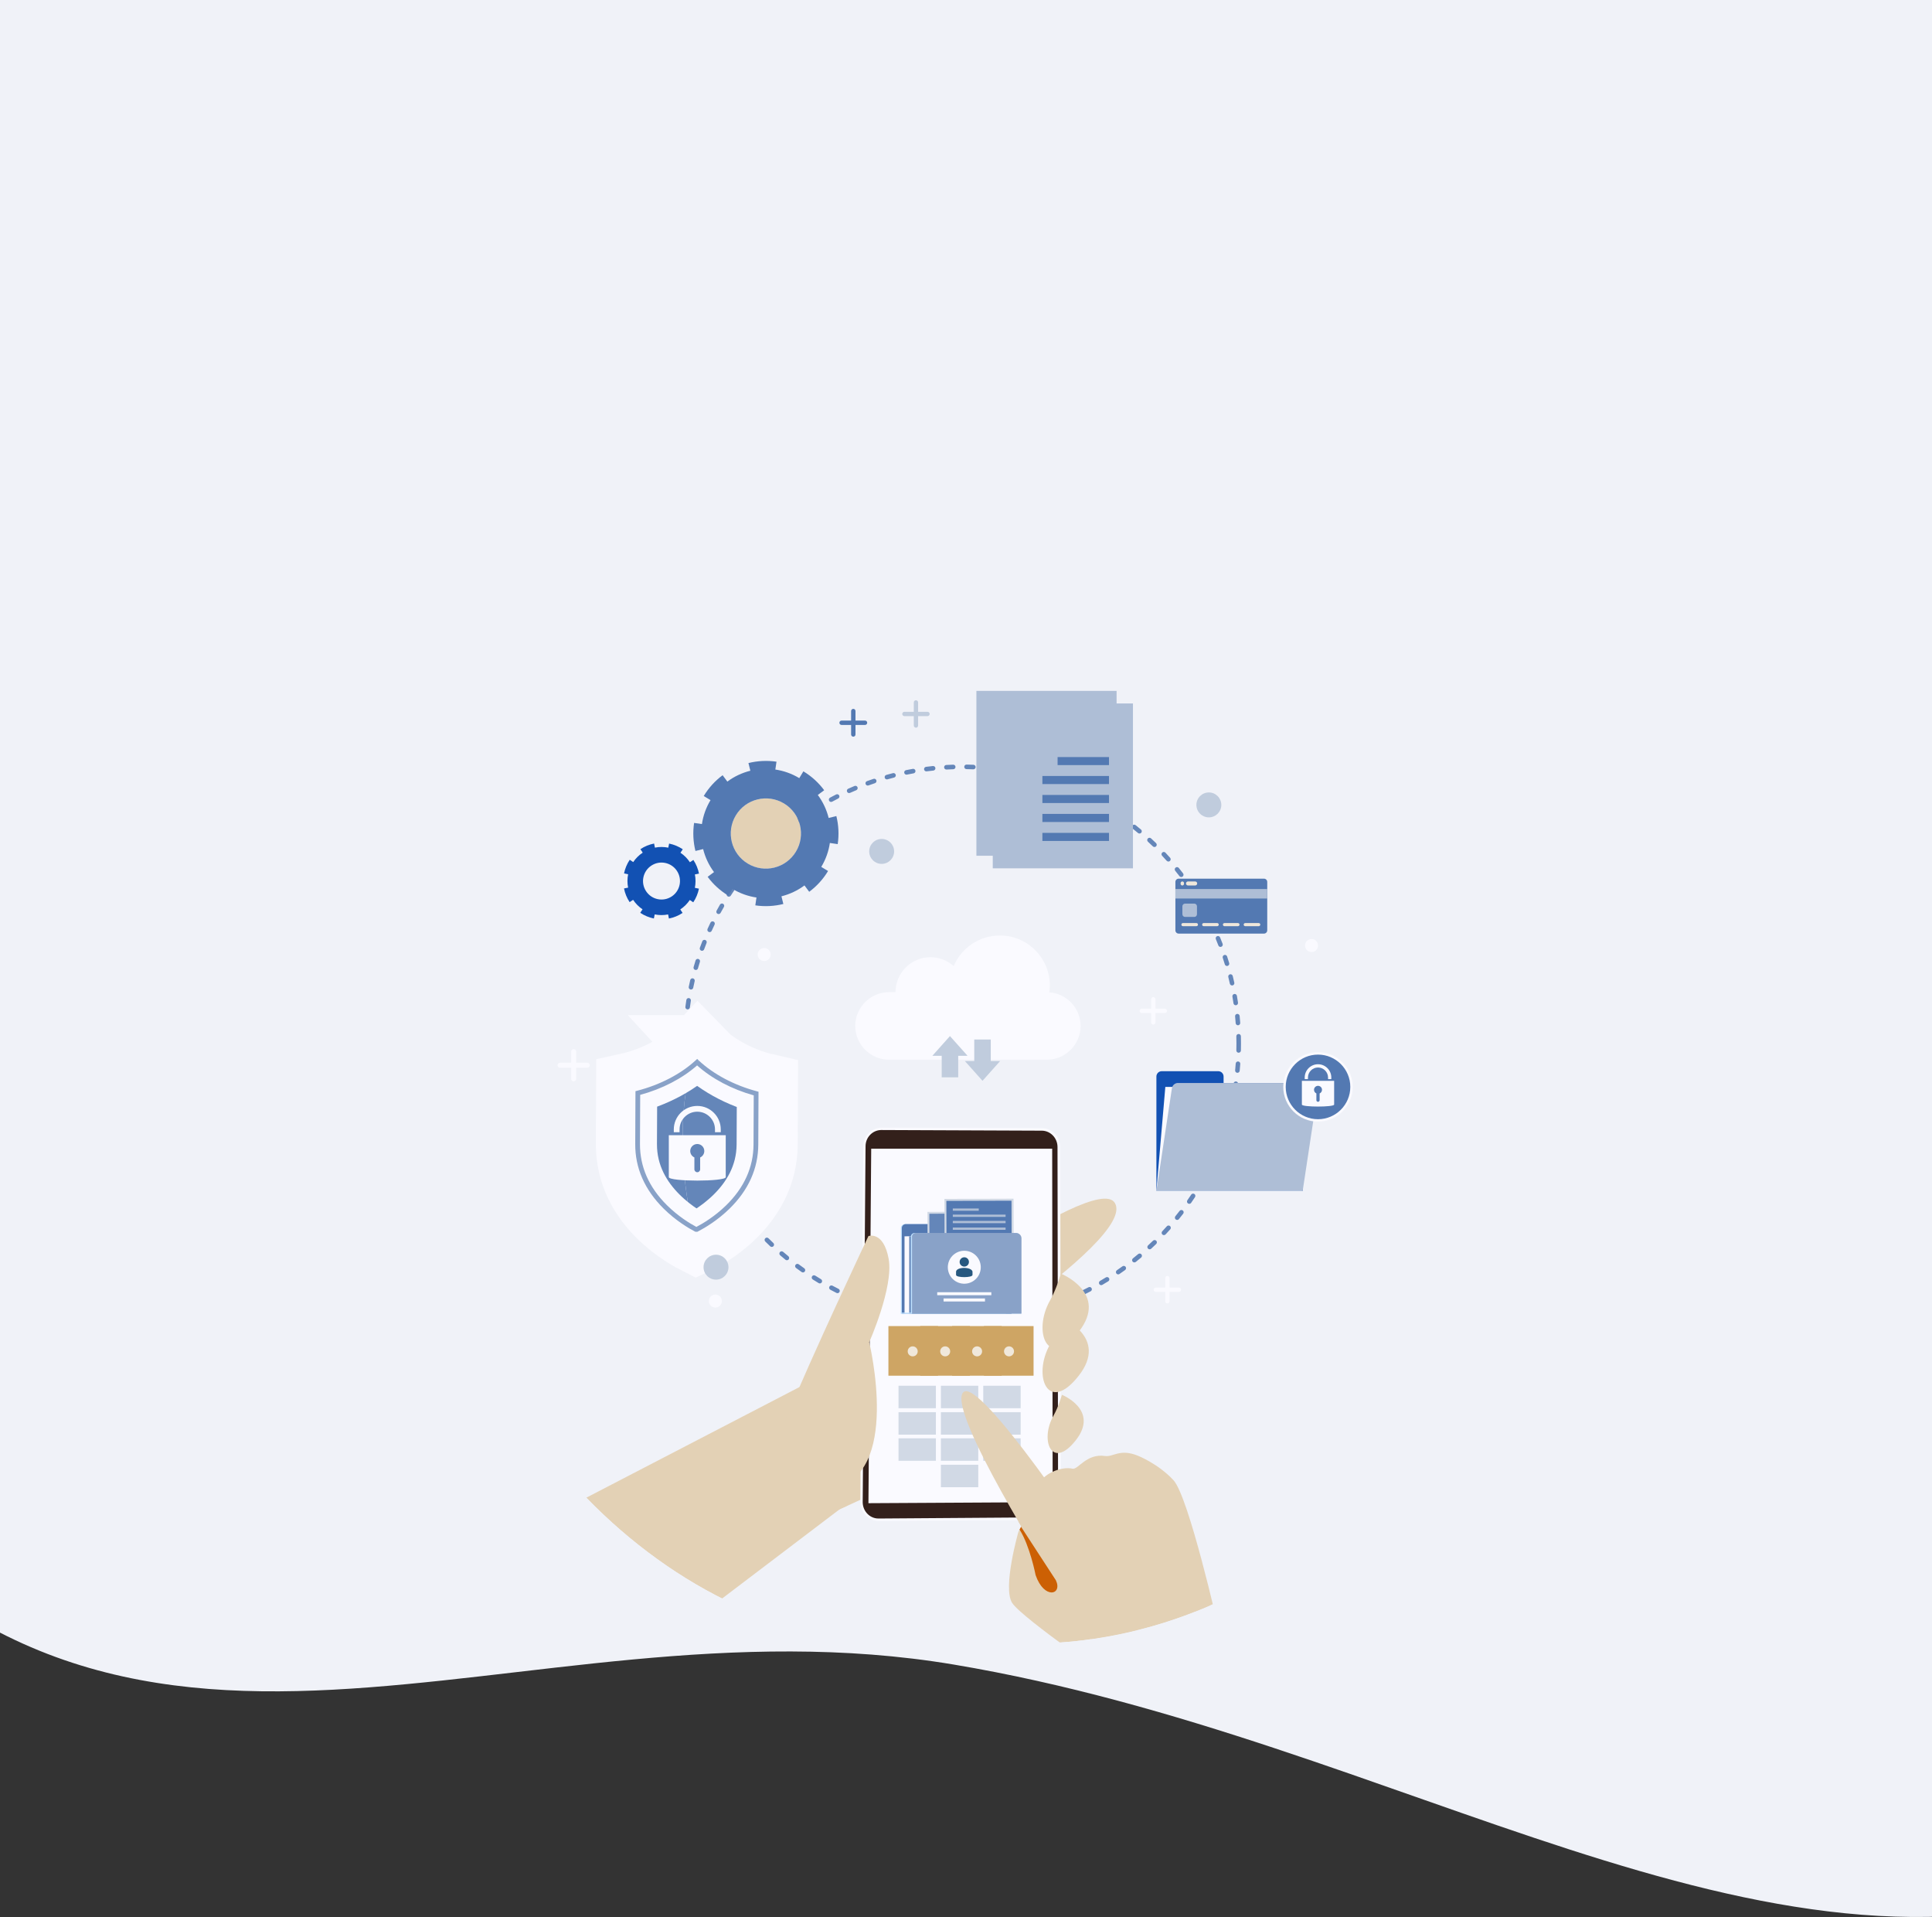 <svg width="375" height="372" viewBox="0 0 375 372" fill="none" xmlns="http://www.w3.org/2000/svg">
<rect x="0" y="0" width="375" height="372" fill="#333333" stroke="none"/>
<g clip-path="url(#clip0_328_1875)">
<path d="M185.145 323.016C99.584 308.646 23.741 363.427 -38.143 283.915C-80.198 229.88 -44.107 213.677 -61.683 125.742C-83.653 15.823 -65.688 -89.479 -19.161 -150.888C46.157 -237.098 150.815 -166.422 224.108 -170.699C312.638 -175.864 379.719 -295.828 420.663 -222.118C461.608 -148.408 514.832 328.229 409.432 365.766C341.952 389.798 272.062 337.614 185.145 323.016Z" fill="#F0F2F8"/>
</g>
<g clip-path="url(#clip1_328_1875)">
<path d="M187.703 256.661C187.462 256.661 187.265 256.468 187.26 256.227C187.256 255.982 187.45 255.781 187.695 255.776C188.132 255.768 188.574 255.755 189.009 255.736C189.252 255.727 189.459 255.916 189.47 256.16C189.48 256.405 189.29 256.611 189.046 256.621C188.604 256.64 188.155 256.654 187.711 256.662C187.709 256.662 187.705 256.662 187.703 256.662V256.661ZM185.122 256.646C185.118 256.646 185.113 256.646 185.109 256.646C184.664 256.633 184.214 256.615 183.772 256.591C183.528 256.578 183.341 256.37 183.354 256.126C183.367 255.882 183.576 255.695 183.819 255.708C184.254 255.731 184.697 255.749 185.134 255.762C185.379 255.77 185.571 255.973 185.564 256.218C185.557 256.457 185.36 256.647 185.122 256.647V256.646ZM191.601 256.451C191.375 256.451 191.181 256.278 191.161 256.048C191.139 255.804 191.319 255.589 191.562 255.567C191.997 255.528 192.438 255.483 192.872 255.433C193.115 255.406 193.334 255.58 193.362 255.822C193.39 256.065 193.216 256.284 192.974 256.313C192.533 256.363 192.085 256.409 191.642 256.449C191.628 256.451 191.615 256.451 191.601 256.451ZM181.224 256.392C181.209 256.392 181.194 256.392 181.178 256.39C180.737 256.345 180.289 256.294 179.848 256.238C179.606 256.207 179.434 255.986 179.465 255.744C179.496 255.501 179.717 255.329 179.96 255.36C180.392 255.415 180.832 255.465 181.268 255.51C181.511 255.534 181.688 255.752 181.663 255.994C181.64 256.223 181.448 256.392 181.223 256.392H181.224ZM195.477 255.96C195.264 255.96 195.077 255.805 195.041 255.588C195.001 255.347 195.165 255.12 195.406 255.08C195.838 255.01 196.274 254.932 196.702 254.851C196.943 254.806 197.174 254.963 197.219 255.204C197.265 255.444 197.107 255.675 196.867 255.721C196.432 255.804 195.988 255.882 195.549 255.954C195.525 255.958 195.5 255.96 195.477 255.96ZM177.354 255.857C177.329 255.857 177.303 255.855 177.277 255.851C176.838 255.774 176.396 255.69 175.961 255.602C175.722 255.554 175.567 255.32 175.615 255.081C175.662 254.841 175.897 254.686 176.136 254.734C176.563 254.82 176.998 254.902 177.429 254.979C177.67 255.021 177.831 255.251 177.788 255.491C177.75 255.705 177.563 255.857 177.353 255.857H177.354ZM199.307 255.187C199.107 255.187 198.926 255.051 198.877 254.848C198.82 254.61 198.966 254.371 199.204 254.314C199.629 254.212 200.058 254.103 200.48 253.991C200.716 253.928 200.958 254.068 201.021 254.305C201.085 254.541 200.944 254.783 200.708 254.846C200.279 254.961 199.842 255.071 199.41 255.175C199.375 255.183 199.34 255.187 199.306 255.187H199.307ZM173.533 255.041C173.498 255.041 173.461 255.037 173.425 255.027C172.994 254.919 172.559 254.803 172.131 254.684C171.896 254.618 171.758 254.375 171.824 254.139C171.89 253.904 172.134 253.766 172.369 253.831C172.79 253.949 173.218 254.063 173.641 254.169C173.879 254.229 174.022 254.47 173.962 254.707C173.912 254.907 173.732 255.041 173.533 255.041ZM203.071 254.137C202.883 254.137 202.709 254.016 202.649 253.829C202.575 253.596 202.704 253.347 202.936 253.273C203.351 253.14 203.771 253 204.185 252.857C204.415 252.777 204.668 252.899 204.748 253.13C204.829 253.36 204.706 253.613 204.475 253.693C204.055 253.839 203.628 253.982 203.206 254.116C203.161 254.131 203.115 254.137 203.071 254.137V254.137ZM169.782 253.947C169.736 253.947 169.689 253.939 169.642 253.924C169.218 253.783 168.791 253.636 168.373 253.485C168.143 253.402 168.024 253.148 168.107 252.919C168.19 252.689 168.443 252.569 168.673 252.652C169.084 252.801 169.504 252.945 169.921 253.084C170.153 253.161 170.278 253.411 170.202 253.644C170.14 253.83 169.967 253.947 169.782 253.947ZM206.747 252.812C206.571 252.812 206.406 252.707 206.336 252.535C206.245 252.308 206.354 252.05 206.581 251.959C206.985 251.796 207.391 251.627 207.792 251.455C208.016 251.358 208.276 251.461 208.373 251.686C208.47 251.91 208.367 252.171 208.142 252.267C207.735 252.443 207.321 252.615 206.911 252.781C206.856 252.802 206.801 252.812 206.746 252.812H206.747ZM166.112 252.577C166.055 252.577 165.997 252.566 165.942 252.543C165.531 252.372 165.117 252.193 164.709 252.012C164.486 251.913 164.385 251.651 164.485 251.428C164.584 251.204 164.846 251.104 165.07 251.204C165.47 251.382 165.879 251.558 166.282 251.726C166.508 251.82 166.615 252.079 166.521 252.304C166.45 252.474 166.286 252.577 166.113 252.577H166.112ZM210.308 251.227C210.144 251.227 209.987 251.136 209.91 250.98C209.803 250.76 209.893 250.495 210.113 250.388C210.505 250.195 210.899 249.996 211.285 249.796C211.502 249.683 211.769 249.767 211.882 249.984C211.995 250.201 211.91 250.468 211.693 250.581C211.301 250.785 210.901 250.988 210.502 251.183C210.44 251.213 210.373 251.228 210.308 251.228V251.227ZM162.554 250.942C162.487 250.942 162.42 250.927 162.355 250.894C161.958 250.694 161.558 250.486 161.166 250.276C160.951 250.16 160.869 249.891 160.985 249.676C161.1 249.461 161.369 249.38 161.584 249.495C161.97 249.702 162.364 249.907 162.754 250.104C162.973 250.215 163.06 250.48 162.95 250.699C162.872 250.853 162.716 250.942 162.554 250.942ZM213.746 249.386C213.594 249.386 213.446 249.307 213.364 249.166C213.24 248.955 213.312 248.684 213.523 248.561C213.9 248.341 214.279 248.114 214.649 247.885C214.857 247.757 215.13 247.822 215.258 248.03C215.386 248.237 215.322 248.51 215.114 248.639C214.737 248.871 214.351 249.102 213.969 249.325C213.899 249.366 213.822 249.386 213.746 249.386ZM159.128 249.053C159.051 249.053 158.972 249.032 158.9 248.989C158.519 248.76 158.135 248.523 157.76 248.286C157.553 248.155 157.492 247.882 157.622 247.676C157.753 247.469 158.027 247.408 158.233 247.539C158.602 247.773 158.979 248.006 159.355 248.231C159.565 248.357 159.633 248.629 159.507 248.838C159.424 248.976 159.277 249.053 159.127 249.053L159.128 249.053ZM217.043 247.298C216.902 247.298 216.763 247.231 216.677 247.105C216.539 246.904 216.591 246.628 216.792 246.49C217.152 246.244 217.513 245.989 217.867 245.733C218.065 245.59 218.342 245.635 218.485 245.833C218.628 246.031 218.583 246.308 218.385 246.451C218.025 246.711 217.657 246.97 217.292 247.22C217.216 247.273 217.129 247.297 217.042 247.297L217.043 247.298ZM155.849 246.92C155.761 246.92 155.672 246.894 155.595 246.839C155.232 246.583 154.866 246.319 154.509 246.055C154.313 245.909 154.271 245.632 154.417 245.436C154.563 245.24 154.84 245.198 155.036 245.344C155.388 245.605 155.747 245.864 156.105 246.116C156.304 246.256 156.352 246.532 156.212 246.732C156.126 246.855 155.989 246.92 155.85 246.92H155.849ZM220.181 244.976C220.051 244.976 219.922 244.919 219.835 244.809C219.683 244.618 219.714 244.34 219.905 244.187C220.247 243.914 220.59 243.634 220.923 243.355C221.111 243.198 221.389 243.223 221.547 243.409C221.704 243.597 221.679 243.875 221.493 244.033C221.153 244.317 220.805 244.602 220.457 244.879C220.376 244.944 220.279 244.976 220.182 244.976H220.181ZM152.735 244.555C152.637 244.555 152.538 244.523 152.455 244.455C152.11 244.173 151.765 243.883 151.429 243.594C151.244 243.435 151.223 243.156 151.382 242.97C151.541 242.785 151.821 242.764 152.006 242.923C152.337 243.207 152.676 243.492 153.016 243.769C153.205 243.924 153.233 244.203 153.078 244.392C152.991 244.499 152.864 244.554 152.736 244.554L152.735 244.555ZM223.145 242.432C223.026 242.432 222.907 242.384 222.819 242.29C222.654 242.11 222.665 241.83 222.845 241.664C223.166 241.368 223.488 241.063 223.8 240.76C223.976 240.59 224.256 240.594 224.426 240.769C224.597 240.945 224.592 241.225 224.417 241.396C224.098 241.704 223.771 242.013 223.445 242.315C223.359 242.393 223.252 242.432 223.144 242.432L223.145 242.432ZM149.802 241.972C149.693 241.972 149.583 241.932 149.497 241.851C149.175 241.547 148.852 241.232 148.537 240.919C148.364 240.747 148.363 240.467 148.535 240.293C148.707 240.12 148.987 240.119 149.161 240.291C149.471 240.6 149.789 240.908 150.106 241.208C150.284 241.376 150.292 241.656 150.123 241.833C150.037 241.925 149.92 241.971 149.802 241.971V241.972ZM225.918 239.679C225.809 239.679 225.701 239.639 225.615 239.56C225.436 239.392 225.428 239.112 225.595 238.934C225.894 238.615 226.193 238.288 226.483 237.962C226.646 237.78 226.926 237.764 227.108 237.927C227.29 238.089 227.306 238.369 227.143 238.551C226.849 238.882 226.545 239.214 226.24 239.538C226.153 239.631 226.036 239.678 225.917 239.678L225.918 239.679ZM147.063 239.185C146.943 239.185 146.823 239.137 146.737 239.042C146.438 238.714 146.138 238.378 145.847 238.044C145.686 237.859 145.705 237.58 145.89 237.419C146.074 237.258 146.353 237.278 146.514 237.462C146.801 237.792 147.096 238.122 147.39 238.444C147.555 238.624 147.543 238.904 147.362 239.069C147.277 239.147 147.17 239.185 147.063 239.185ZM228.486 236.732C228.387 236.732 228.289 236.7 228.207 236.634C228.017 236.48 227.988 236.201 228.141 236.011C228.417 235.672 228.691 235.323 228.957 234.977C229.107 234.784 229.384 234.748 229.578 234.897C229.772 235.046 229.807 235.324 229.658 235.517C229.387 235.87 229.108 236.223 228.828 236.568C228.74 236.676 228.613 236.732 228.484 236.732H228.486ZM144.534 236.209C144.404 236.209 144.274 236.152 144.187 236.041C143.912 235.693 143.638 235.336 143.372 234.982C143.225 234.786 143.265 234.509 143.46 234.362C143.656 234.215 143.933 234.255 144.08 234.45C144.341 234.8 144.612 235.15 144.882 235.493C145.034 235.685 145.001 235.963 144.809 236.114C144.728 236.178 144.631 236.209 144.535 236.209H144.534ZM230.834 233.607C230.747 233.607 230.658 233.581 230.581 233.527C230.381 233.388 230.331 233.111 230.471 232.911C230.72 232.552 230.969 232.185 231.211 231.82C231.345 231.616 231.62 231.56 231.824 231.694C232.027 231.829 232.083 232.103 231.95 232.307C231.704 232.678 231.452 233.051 231.198 233.416C231.112 233.539 230.974 233.606 230.834 233.606V233.607ZM142.228 233.06C142.086 233.06 141.947 232.991 141.861 232.865C141.613 232.499 141.365 232.124 141.126 231.751C140.993 231.545 141.053 231.271 141.259 231.139C141.464 231.007 141.738 231.067 141.87 231.272C142.107 231.64 142.35 232.009 142.595 232.369C142.732 232.572 142.679 232.847 142.477 232.984C142.401 233.036 142.314 233.06 142.229 233.06L142.228 233.06ZM232.951 230.317C232.874 230.317 232.796 230.297 232.726 230.256C232.515 230.131 232.446 229.859 232.571 229.649C232.794 229.272 233.016 228.887 233.229 228.507C233.349 228.293 233.618 228.218 233.832 228.337C234.045 228.456 234.121 228.726 234.001 228.939C233.785 229.327 233.56 229.717 233.332 230.101C233.249 230.24 233.102 230.317 232.951 230.317ZM140.158 229.753C140.005 229.753 139.856 229.673 139.774 229.531C139.552 229.147 139.333 228.755 139.121 228.366C139.004 228.152 139.084 227.883 139.298 227.766C139.512 227.649 139.781 227.729 139.898 227.943C140.106 228.326 140.322 228.711 140.54 229.089C140.662 229.301 140.59 229.571 140.378 229.693C140.308 229.733 140.232 229.752 140.157 229.752L140.158 229.753ZM234.823 226.881C234.757 226.881 234.689 226.866 234.626 226.835C234.407 226.726 234.318 226.46 234.427 226.241C234.622 225.85 234.815 225.45 235.001 225.053C235.105 224.832 235.368 224.737 235.59 224.84C235.811 224.943 235.906 225.207 235.803 225.428C235.614 225.833 235.418 226.239 235.22 226.637C235.143 226.792 234.986 226.882 234.824 226.882L234.823 226.881ZM138.334 226.306C138.169 226.306 138.012 226.214 137.935 226.056C137.742 225.657 137.552 225.251 137.369 224.848C137.269 224.625 137.367 224.363 137.589 224.262C137.812 224.162 138.074 224.26 138.175 224.482C138.354 224.879 138.542 225.278 138.731 225.671C138.837 225.891 138.746 226.156 138.525 226.262C138.463 226.292 138.397 226.306 138.332 226.306H138.334ZM236.44 223.316C236.384 223.316 236.327 223.305 236.272 223.282C236.046 223.19 235.937 222.931 236.03 222.705C236.196 222.3 236.359 221.886 236.515 221.477C236.602 221.249 236.858 221.134 237.086 221.221C237.314 221.308 237.429 221.564 237.342 221.792C237.184 222.209 237.017 222.629 236.848 223.04C236.778 223.212 236.613 223.315 236.439 223.315L236.44 223.316ZM136.766 222.737C136.59 222.737 136.423 222.632 136.354 222.458C136.191 222.046 136.03 221.625 135.877 221.208C135.792 220.978 135.91 220.724 136.139 220.639C136.369 220.555 136.623 220.672 136.708 220.901C136.859 221.312 137.016 221.726 137.177 222.131C137.267 222.358 137.156 222.616 136.928 222.706C136.875 222.727 136.82 222.737 136.765 222.737L136.766 222.737ZM237.791 219.639C237.746 219.639 237.699 219.631 237.654 219.617C237.422 219.541 237.295 219.291 237.37 219.059C237.506 218.645 237.638 218.222 237.763 217.803C237.833 217.569 238.08 217.436 238.314 217.506C238.548 217.575 238.681 217.822 238.611 218.056C238.484 218.482 238.349 218.912 238.212 219.333C238.151 219.52 237.977 219.639 237.791 219.639ZM135.46 219.055C135.272 219.055 135.097 218.934 135.038 218.745C134.905 218.322 134.776 217.89 134.653 217.463C134.586 217.228 134.721 216.983 134.957 216.915C135.192 216.848 135.437 216.984 135.504 217.219C135.624 217.64 135.752 218.063 135.883 218.48C135.956 218.713 135.826 218.962 135.593 219.035C135.549 219.048 135.504 219.055 135.46 219.055ZM238.867 215.882C238.832 215.882 238.796 215.878 238.761 215.869C238.523 215.811 238.378 215.571 238.437 215.334C238.542 214.91 238.643 214.479 238.737 214.052C238.79 213.813 239.026 213.662 239.265 213.715C239.504 213.768 239.655 214.004 239.602 214.243C239.506 214.677 239.404 215.115 239.297 215.546C239.248 215.748 239.067 215.882 238.868 215.882H238.867ZM134.428 215.286C134.228 215.286 134.046 215.149 133.998 214.945C133.896 214.512 133.799 214.073 133.708 213.638C133.658 213.399 133.811 213.165 134.051 213.114C134.289 213.064 134.524 213.217 134.574 213.457C134.664 213.884 134.76 214.317 134.859 214.742C134.916 214.98 134.768 215.218 134.53 215.274C134.496 215.282 134.462 215.286 134.428 215.286ZM239.665 212.057C239.641 212.057 239.616 212.055 239.59 212.051C239.349 212.009 239.188 211.781 239.228 211.54C239.301 211.11 239.37 210.673 239.434 210.24C239.469 209.998 239.694 209.83 239.936 209.866C240.178 209.9 240.345 210.125 240.31 210.367C240.246 210.808 240.176 211.252 240.101 211.689C240.065 211.905 239.877 212.057 239.665 212.057ZM133.675 211.452C133.461 211.452 133.273 211.297 133.238 211.079C133.168 210.641 133.103 210.196 133.045 209.754C133.012 209.512 133.183 209.289 133.425 209.257C133.667 209.225 133.89 209.395 133.922 209.637C133.98 210.072 134.043 210.509 134.112 210.94C134.151 211.181 133.987 211.408 133.745 211.447C133.721 211.451 133.698 211.452 133.675 211.452ZM240.182 208.184C240.167 208.184 240.153 208.184 240.139 208.181C239.895 208.158 239.717 207.942 239.741 207.698C239.783 207.263 239.82 206.822 239.851 206.387C239.869 206.143 240.081 205.961 240.324 205.977C240.568 205.995 240.752 206.206 240.735 206.45C240.703 206.893 240.665 207.342 240.622 207.784C240.601 208.013 240.408 208.184 240.182 208.184H240.182ZM133.202 207.574C132.975 207.574 132.782 207.4 132.762 207.169C132.725 206.728 132.692 206.279 132.665 205.834C132.65 205.59 132.836 205.38 133.08 205.365C133.326 205.351 133.533 205.537 133.548 205.78C133.575 206.218 133.607 206.66 133.644 207.093C133.665 207.337 133.484 207.551 133.24 207.572C133.227 207.572 133.215 207.573 133.202 207.573V207.574ZM240.416 204.285C240.416 204.285 240.409 204.285 240.406 204.285C240.161 204.279 239.968 204.076 239.974 203.832C239.984 203.395 239.99 202.952 239.99 202.515C239.99 202.499 239.991 202.483 239.992 202.467C239.991 202.452 239.99 202.436 239.99 202.42C239.989 201.981 239.983 201.538 239.971 201.103C239.965 200.859 240.158 200.656 240.402 200.649C240.647 200.642 240.85 200.836 240.856 201.081C240.868 201.523 240.874 201.973 240.875 202.419C240.875 202.435 240.874 202.451 240.873 202.467C240.874 202.484 240.875 202.499 240.875 202.515C240.875 202.959 240.869 203.409 240.859 203.853C240.853 204.094 240.656 204.285 240.416 204.285V204.285ZM133.011 203.672C132.769 203.672 132.572 203.478 132.569 203.235C132.566 202.995 132.564 202.753 132.564 202.515C132.564 202.309 132.565 202.103 132.567 201.897C132.57 201.654 132.768 201.459 133.01 201.459C133.011 201.459 133.013 201.459 133.015 201.459C133.259 201.461 133.455 201.662 133.452 201.906C133.45 202.109 133.449 202.312 133.449 202.515C133.449 202.749 133.451 202.988 133.454 203.223C133.457 203.468 133.261 203.668 133.017 203.672C133.015 203.672 133.013 203.672 133.011 203.672ZM133.101 199.765C133.092 199.765 133.083 199.765 133.075 199.765C132.831 199.75 132.644 199.541 132.659 199.297C132.685 198.854 132.717 198.404 132.754 197.962C132.774 197.719 132.988 197.538 133.231 197.558C133.475 197.578 133.656 197.792 133.636 198.036C133.599 198.47 133.568 198.912 133.542 199.349C133.529 199.584 133.334 199.765 133.101 199.765ZM240.285 198.956C240.055 198.956 239.861 198.779 239.844 198.546C239.811 198.109 239.774 197.668 239.731 197.235C239.707 196.991 239.885 196.775 240.128 196.751C240.372 196.727 240.588 196.905 240.612 197.148C240.655 197.589 240.694 198.037 240.726 198.481C240.744 198.725 240.562 198.937 240.318 198.956C240.307 198.956 240.296 198.956 240.285 198.956ZM133.47 195.876C133.451 195.876 133.431 195.874 133.412 195.872C133.17 195.84 132.999 195.617 133.031 195.375C133.089 194.935 133.153 194.49 133.222 194.051C133.26 193.81 133.486 193.644 133.728 193.682C133.969 193.721 134.134 193.947 134.096 194.188C134.028 194.62 133.965 195.059 133.908 195.492C133.879 195.714 133.689 195.876 133.469 195.876L133.47 195.876ZM239.857 195.073C239.641 195.073 239.452 194.915 239.419 194.695C239.356 194.263 239.286 193.826 239.211 193.395C239.17 193.154 239.331 192.925 239.572 192.883C239.812 192.842 240.042 193.004 240.083 193.244C240.159 193.682 240.23 194.127 240.294 194.566C240.33 194.808 240.163 195.033 239.921 195.068C239.899 195.072 239.877 195.073 239.856 195.073H239.857ZM134.121 192.023C134.091 192.023 134.06 192.02 134.03 192.015C133.791 191.965 133.637 191.731 133.687 191.492C133.777 191.056 133.874 190.615 133.974 190.184C134.03 189.946 134.268 189.799 134.506 189.854C134.744 189.909 134.892 190.147 134.837 190.385C134.738 190.809 134.643 191.242 134.554 191.67C134.511 191.88 134.327 192.023 134.121 192.023H134.121ZM239.147 191.231C238.944 191.231 238.761 191.09 238.715 190.884C238.62 190.457 238.519 190.026 238.413 189.603C238.354 189.366 238.498 189.125 238.735 189.066C238.973 189.007 239.213 189.151 239.272 189.389C239.379 189.818 239.482 190.257 239.579 190.691C239.632 190.93 239.482 191.166 239.244 191.22C239.211 191.227 239.179 191.23 239.147 191.23V191.231ZM135.051 188.228C135.011 188.228 134.97 188.222 134.93 188.211C134.695 188.145 134.559 187.899 134.626 187.665C134.747 187.238 134.876 186.806 135.008 186.382C135.081 186.149 135.33 186.019 135.562 186.091C135.795 186.164 135.926 186.412 135.853 186.646C135.723 187.062 135.596 187.487 135.477 187.907C135.421 188.102 135.244 188.229 135.051 188.229V188.228ZM238.159 187.451C237.969 187.451 237.793 187.328 237.735 187.136C237.609 186.719 237.477 186.296 237.34 185.881C237.263 185.648 237.39 185.398 237.622 185.322C237.854 185.246 238.104 185.372 238.181 185.605C238.32 186.028 238.455 186.457 238.583 186.881C238.653 187.115 238.52 187.362 238.286 187.432C238.244 187.445 238.201 187.451 238.159 187.451ZM136.259 184.506C136.209 184.506 136.158 184.497 136.108 184.479C135.878 184.396 135.76 184.141 135.844 183.912C135.996 183.494 136.157 183.072 136.32 182.656C136.41 182.429 136.667 182.318 136.894 182.407C137.122 182.496 137.234 182.754 137.144 182.981C136.983 183.389 136.825 183.804 136.674 184.215C136.609 184.395 136.439 184.506 136.259 184.506H136.259ZM236.897 183.753C236.719 183.753 236.551 183.645 236.484 183.469C236.328 183.061 236.164 182.65 235.997 182.245C235.904 182.02 236.012 181.761 236.238 181.667C236.463 181.574 236.722 181.682 236.816 181.908C236.985 182.318 237.151 182.737 237.31 183.152C237.398 183.38 237.284 183.636 237.055 183.723C237.003 183.744 236.95 183.752 236.897 183.752V183.753ZM137.739 180.88C137.678 180.88 137.616 180.867 137.557 180.841C137.334 180.74 137.235 180.478 137.336 180.255C137.52 179.849 137.71 179.44 137.904 179.04C138.01 178.82 138.274 178.727 138.495 178.833C138.715 178.94 138.807 179.204 138.701 179.424C138.511 179.818 138.323 180.221 138.143 180.621C138.069 180.785 137.909 180.881 137.74 180.881L137.739 180.88ZM235.37 180.163C235.203 180.163 235.044 180.069 234.969 179.908C234.783 179.513 234.59 179.116 234.396 178.727C234.286 178.509 234.376 178.242 234.594 178.133C234.813 178.024 235.079 178.113 235.188 178.332C235.385 178.727 235.581 179.131 235.77 179.532C235.874 179.753 235.779 180.017 235.557 180.121C235.496 180.15 235.432 180.163 235.37 180.163ZM139.479 177.373C139.407 177.373 139.335 177.356 139.269 177.32C139.053 177.203 138.974 176.935 139.091 176.72C139.303 176.329 139.523 175.935 139.745 175.55C139.867 175.338 140.137 175.265 140.349 175.386C140.561 175.508 140.634 175.779 140.513 175.991C140.294 176.37 140.078 176.757 139.87 177.142C139.789 177.29 139.637 177.373 139.48 177.373H139.479ZM233.586 176.696C233.431 176.696 233.28 176.615 233.199 176.47C232.986 176.09 232.765 175.707 232.542 175.333C232.417 175.123 232.486 174.851 232.697 174.726C232.907 174.601 233.178 174.67 233.303 174.881C233.53 175.261 233.755 175.65 233.971 176.037C234.091 176.25 234.015 176.52 233.802 176.639C233.734 176.677 233.66 176.696 233.586 176.696H233.586ZM141.469 174.005C141.387 174.005 141.304 173.982 141.23 173.935C141.025 173.804 140.965 173.529 141.096 173.324C141.336 172.95 141.584 172.574 141.834 172.205C141.971 172.003 142.246 171.949 142.448 172.086C142.651 172.224 142.704 172.498 142.567 172.701C142.322 173.063 142.078 173.434 141.842 173.802C141.757 173.934 141.615 174.006 141.469 174.006V174.005ZM231.552 173.366C231.409 173.366 231.268 173.296 231.183 173.168C230.943 172.805 230.694 172.439 230.444 172.081C230.304 171.88 230.353 171.604 230.554 171.464C230.754 171.325 231.03 171.374 231.17 171.574C231.424 171.939 231.677 172.311 231.921 172.679C232.056 172.883 232 173.157 231.796 173.292C231.721 173.342 231.636 173.366 231.552 173.366ZM143.698 170.792C143.606 170.792 143.513 170.764 143.433 170.704C143.238 170.557 143.198 170.28 143.344 170.084C143.61 169.728 143.885 169.37 144.16 169.022C144.311 168.83 144.59 168.797 144.781 168.948C144.973 169.099 145.006 169.378 144.855 169.569C144.585 169.912 144.315 170.264 144.053 170.614C143.966 170.73 143.833 170.791 143.698 170.791V170.792ZM229.282 170.19C229.15 170.19 229.018 170.131 228.931 170.018C228.665 169.673 228.391 169.326 228.115 168.986C227.961 168.796 227.99 168.518 228.18 168.363C228.37 168.209 228.649 168.238 228.803 168.428C229.083 168.773 229.362 169.127 229.632 169.477C229.781 169.671 229.745 169.949 229.552 170.098C229.471 170.16 229.376 170.19 229.282 170.19V170.19ZM146.153 167.75C146.05 167.75 145.947 167.714 145.863 167.641C145.679 167.481 145.659 167.201 145.819 167.016C146.111 166.681 146.41 166.345 146.709 166.017C146.874 165.836 147.154 165.823 147.334 165.988C147.515 166.153 147.528 166.433 147.363 166.614C147.068 166.936 146.773 167.267 146.487 167.597C146.399 167.698 146.276 167.75 146.152 167.75H146.153ZM226.787 167.186C226.665 167.186 226.544 167.136 226.456 167.038C226.166 166.713 225.867 166.387 225.568 166.068C225.401 165.89 225.41 165.61 225.588 165.443C225.765 165.275 226.045 165.284 226.213 165.462C226.517 165.786 226.821 166.118 227.116 166.449C227.279 166.631 227.263 166.911 227.082 167.074C226.997 167.149 226.892 167.187 226.787 167.187V167.186ZM148.82 164.894C148.707 164.894 148.593 164.85 148.507 164.763C148.335 164.59 148.335 164.31 148.508 164.137C148.823 163.824 149.146 163.51 149.468 163.205C149.645 163.037 149.925 163.044 150.093 163.222C150.262 163.399 150.254 163.679 150.076 163.847C149.759 164.148 149.441 164.456 149.132 164.765C149.046 164.851 148.933 164.894 148.819 164.894H148.82ZM224.08 164.368C223.968 164.368 223.858 164.327 223.772 164.243C223.458 163.94 223.137 163.636 222.815 163.339C222.636 163.173 222.624 162.893 222.79 162.714C222.956 162.534 223.236 162.523 223.415 162.688C223.743 162.99 224.07 163.299 224.388 163.608C224.564 163.777 224.568 164.057 224.398 164.234C224.311 164.323 224.196 164.368 224.08 164.368ZM151.687 162.239C151.562 162.239 151.439 162.187 151.351 162.086C151.192 161.901 151.212 161.621 151.397 161.461C151.733 161.172 152.078 160.883 152.421 160.602C152.611 160.446 152.889 160.474 153.044 160.663C153.199 160.852 153.172 161.131 152.983 161.286C152.645 161.563 152.305 161.848 151.975 162.132C151.891 162.204 151.789 162.239 151.687 162.239ZM221.176 161.753C221.076 161.753 220.975 161.719 220.892 161.65C220.557 161.37 220.214 161.09 219.872 160.817C219.68 160.665 219.649 160.386 219.801 160.195C219.953 160.004 220.232 159.972 220.423 160.124C220.771 160.401 221.12 160.686 221.46 160.971C221.648 161.128 221.672 161.407 221.515 161.595C221.428 161.699 221.303 161.753 221.176 161.753ZM154.736 159.8C154.601 159.8 154.468 159.738 154.381 159.621C154.235 159.425 154.276 159.148 154.473 159.003C154.828 158.739 155.193 158.475 155.556 158.219C155.755 158.079 156.032 158.126 156.172 158.326C156.313 158.526 156.265 158.802 156.065 158.943C155.708 159.195 155.349 159.454 155 159.714C154.92 159.772 154.827 159.801 154.736 159.801V159.8ZM218.089 159.353C218 159.353 217.909 159.327 217.831 159.27C217.476 159.014 217.113 158.759 216.753 158.512C216.552 158.374 216.5 158.099 216.638 157.897C216.776 157.695 217.051 157.643 217.253 157.781C217.619 158.032 217.988 158.291 218.349 158.551C218.547 158.694 218.593 158.971 218.45 159.169C218.364 159.289 218.228 159.353 218.09 159.353L218.089 159.353ZM157.953 157.589C157.807 157.589 157.663 157.517 157.578 157.384C157.448 157.177 157.509 156.904 157.715 156.773C158.089 156.535 158.472 156.299 158.851 156.071C159.06 155.945 159.332 156.012 159.458 156.222C159.584 156.431 159.517 156.703 159.307 156.829C158.934 157.053 158.558 157.286 158.19 157.52C158.116 157.567 158.034 157.589 157.953 157.589ZM214.836 157.184C214.757 157.184 214.677 157.163 214.604 157.118C214.232 156.889 213.852 156.661 213.473 156.441C213.262 156.318 213.191 156.047 213.313 155.836C213.436 155.625 213.707 155.553 213.918 155.676C214.303 155.9 214.69 156.131 215.068 156.364C215.276 156.493 215.341 156.766 215.213 156.973C215.129 157.109 214.984 157.184 214.835 157.184H214.836ZM161.319 155.618C161.162 155.618 161.009 155.534 160.929 155.385C160.813 155.17 160.894 154.901 161.109 154.786C161.5 154.576 161.897 154.369 162.293 154.168C162.511 154.058 162.778 154.145 162.887 154.363C162.998 154.581 162.91 154.847 162.692 154.957C162.304 155.154 161.912 155.358 161.528 155.565C161.461 155.6 161.39 155.617 161.319 155.617L161.319 155.618ZM211.431 155.256C211.362 155.256 211.293 155.24 211.227 155.207C210.838 155.005 210.442 154.805 210.049 154.613C209.83 154.506 209.738 154.241 209.845 154.021C209.952 153.801 210.217 153.71 210.437 153.817C210.837 154.012 211.24 154.215 211.635 154.421C211.852 154.533 211.936 154.801 211.824 155.017C211.745 155.169 211.591 155.256 211.431 155.256ZM164.818 153.898C164.649 153.898 164.488 153.801 164.414 153.636C164.314 153.413 164.414 153.151 164.637 153.052C165.041 152.871 165.453 152.693 165.862 152.522C166.087 152.428 166.346 152.534 166.441 152.76C166.535 152.986 166.428 153.245 166.203 153.339C165.801 153.507 165.396 153.682 164.998 153.859C164.94 153.885 164.878 153.898 164.818 153.898ZM207.893 153.581C207.835 153.581 207.775 153.57 207.719 153.545C207.316 153.372 206.905 153.202 206.499 153.039C206.272 152.948 206.162 152.691 206.253 152.464C206.344 152.237 206.601 152.127 206.828 152.217C207.241 152.382 207.658 152.555 208.068 152.731C208.293 152.827 208.397 153.087 208.3 153.312C208.228 153.479 208.065 153.58 207.893 153.58V153.581ZM168.431 152.439C168.25 152.439 168.08 152.327 168.014 152.147C167.931 151.917 168.05 151.663 168.28 151.58C168.697 151.429 169.123 151.281 169.544 151.14C169.776 151.063 170.026 151.188 170.104 151.419C170.181 151.652 170.056 151.902 169.825 151.98C169.411 152.119 168.992 152.264 168.582 152.412C168.532 152.43 168.481 152.439 168.432 152.439H168.431ZM204.24 152.169C204.192 152.169 204.143 152.161 204.095 152.145C203.681 152.002 203.259 151.862 202.841 151.73C202.608 151.656 202.479 151.407 202.553 151.174C202.627 150.941 202.875 150.812 203.108 150.886C203.533 151.021 203.962 151.163 204.383 151.308C204.614 151.388 204.737 151.639 204.657 151.871C204.594 152.054 204.423 152.169 204.239 152.169H204.24ZM172.151 151.245C171.957 151.245 171.779 151.117 171.725 150.922C171.659 150.686 171.796 150.442 172.031 150.376C172.458 150.256 172.894 150.14 173.324 150.03C173.561 149.97 173.801 150.113 173.862 150.35C173.922 150.587 173.779 150.827 173.542 150.888C173.119 150.996 172.691 151.111 172.271 151.229C172.231 151.24 172.19 151.245 172.151 151.245ZM200.497 151.03C200.46 151.03 200.422 151.025 200.384 151.015C199.962 150.903 199.532 150.795 199.107 150.694C198.869 150.637 198.722 150.399 198.779 150.162C198.836 149.924 199.074 149.777 199.312 149.834C199.744 149.937 200.181 150.046 200.61 150.16C200.847 150.223 200.987 150.465 200.925 150.701C200.872 150.899 200.693 151.03 200.497 151.03L200.497 151.03ZM175.947 150.326C175.741 150.326 175.557 150.181 175.515 149.972C175.466 149.732 175.62 149.498 175.86 149.45C176.295 149.361 176.738 149.277 177.174 149.199C177.415 149.156 177.645 149.316 177.688 149.557C177.731 149.797 177.57 150.027 177.33 150.07C176.9 150.146 176.465 150.229 176.037 150.317C176.007 150.322 175.978 150.326 175.948 150.326H175.947ZM196.687 150.169C196.66 150.169 196.632 150.166 196.605 150.162C196.175 150.081 195.738 150.005 195.308 149.935C195.067 149.896 194.903 149.669 194.942 149.428C194.981 149.186 195.208 149.022 195.449 149.061C195.887 149.132 196.33 149.21 196.768 149.292C197.008 149.337 197.167 149.568 197.121 149.808C197.081 150.021 196.895 150.17 196.687 150.17V150.169ZM179.802 149.687C179.583 149.687 179.392 149.523 179.364 149.3C179.333 149.057 179.504 148.836 179.746 148.805C180.186 148.748 180.633 148.696 181.075 148.65C181.318 148.625 181.536 148.802 181.561 149.045C181.586 149.288 181.409 149.506 181.166 149.531C180.731 149.576 180.291 149.627 179.859 149.683C179.839 149.685 179.821 149.687 179.802 149.687ZM192.823 149.588C192.807 149.588 192.79 149.588 192.773 149.586C192.339 149.537 191.898 149.493 191.463 149.454C191.22 149.433 191.04 149.218 191.061 148.974C191.082 148.731 191.298 148.551 191.541 148.573C191.983 148.612 192.431 148.657 192.873 148.707C193.116 148.734 193.29 148.953 193.263 149.196C193.237 149.422 193.046 149.589 192.823 149.589V149.588ZM183.693 149.329C183.46 149.329 183.264 149.147 183.251 148.911C183.238 148.667 183.424 148.458 183.669 148.445C184.111 148.421 184.561 148.401 185.006 148.387C185.251 148.379 185.454 148.572 185.463 148.816C185.47 149.061 185.278 149.264 185.034 149.272C184.597 149.286 184.154 149.305 183.718 149.329C183.71 149.329 183.701 149.329 183.693 149.329ZM188.928 149.29C188.922 149.29 188.916 149.29 188.91 149.29C188.474 149.272 188.031 149.26 187.594 149.253C187.35 149.249 187.155 149.048 187.159 148.803C187.163 148.561 187.36 148.368 187.601 148.368C187.604 148.368 187.606 148.368 187.609 148.368C188.053 148.375 188.503 148.387 188.946 148.406C189.19 148.416 189.38 148.622 189.371 148.866C189.361 149.104 189.165 149.291 188.929 149.291L188.928 149.29Z" fill="#6486B9"/>
<path d="M210.267 135.538H190.977V159.617H210.267V135.538Z" fill="#305388"/>
<path d="M212.769 138.025H193.479V162.104H212.769V138.025Z" fill="#FAFAFF" stroke="#AEBED6" stroke-width="7.92" stroke-miterlimit="10"/>
<path d="M215.945 140.466H196.655V164.545H215.945V140.466Z" fill="#FAFAFF" stroke="#AEBED6" stroke-width="7.92" stroke-miterlimit="10"/>
<path d="M218.257 142.952H198.967V167.031H218.257V142.952Z" fill="#AEBED6"/>
<path d="M215.257 146.906H205.278V148.472H215.257V146.906Z" fill="#5379B2"/>
<path d="M215.256 150.585H202.327V152.151H215.256V150.585Z" fill="#5379B2"/>
<path d="M215.256 154.264H202.327V155.83H215.256V154.264Z" fill="#5379B2"/>
<path d="M215.256 157.944H202.327V159.51H215.256V157.944Z" fill="#5379B2"/>
<path d="M215.256 161.623H202.327V163.189H215.256V161.623Z" fill="#5379B2"/>
<path d="M153.474 166.565C156.135 163.904 156.135 159.59 153.474 156.93C150.813 154.269 146.499 154.269 143.838 156.93C141.178 159.59 141.178 163.904 143.838 166.565C146.499 169.226 150.813 169.226 153.474 166.565Z" fill="#E3D1B5"/>
<path d="M159.406 168.226C160.29 166.761 160.842 165.178 161.076 163.58L161.583 163.655L162.585 163.802H162.598C162.868 161.975 162.777 160.127 162.335 158.36L160.844 158.729C160.444 157.131 159.74 155.608 158.735 154.266L159.971 153.347C158.914 151.912 157.556 150.657 155.936 149.68L155.141 151C153.67 150.114 152.092 149.565 150.494 149.331L150.717 147.808C148.889 147.538 147.037 147.635 145.273 148.072L145.643 149.562C144.045 149.963 142.521 150.667 141.179 151.671L140.261 150.435C138.825 151.493 137.571 152.849 136.594 154.47L137.914 155.266C137.027 156.736 136.478 158.314 136.245 159.912L135.167 159.754L134.727 159.693L134.722 159.69C134.452 161.517 134.548 163.37 134.985 165.133L136.476 164.764C136.876 166.362 137.585 167.888 138.59 169.23L137.354 170.148C138.411 171.584 139.763 172.835 141.384 173.813L142.179 172.492C143.65 173.379 145.233 173.931 146.831 174.165L146.656 175.348L146.608 175.688C148.436 175.958 150.283 175.858 152.047 175.421L151.677 173.931C153.275 173.53 154.801 172.821 156.148 171.819L157.067 173.055C158.497 171.995 159.749 170.643 160.726 169.023L159.406 168.227V168.226ZM145.141 167.581C141.916 165.637 140.879 161.452 142.824 158.226C144.767 155.006 148.951 153.97 152.176 155.915C155.396 157.857 156.433 162.041 154.49 165.262C152.545 168.487 148.36 169.523 145.141 167.581Z" fill="#5379B2"/>
<path d="M133.907 167.322C133.41 166.571 132.782 165.951 132.075 165.478L132.225 165.253L132.522 164.81L132.525 164.804C131.717 164.263 130.817 163.888 129.877 163.699L129.715 164.492C128.865 164.321 127.982 164.312 127.116 164.486L126.959 163.691C126.037 163.87 125.134 164.231 124.303 164.781L124.751 165.458C123.997 165.957 123.379 166.584 122.907 167.29L122.233 166.84C121.691 167.648 121.319 168.551 121.128 169.488L121.92 169.65C121.749 170.5 121.74 171.383 121.915 172.249L121.12 172.406C121.298 173.328 121.66 174.231 122.209 175.062L122.887 174.614C123.385 175.368 124.012 175.986 124.718 176.458L124.399 176.935L124.271 177.131L124.269 177.132C125.077 177.674 125.979 178.047 126.916 178.237L127.078 177.445C127.928 177.616 128.814 177.623 129.68 177.449L129.837 178.244C130.759 178.065 131.659 177.705 132.49 177.156L132.042 176.479C132.795 175.98 133.416 175.351 133.888 174.645L134.411 174.996L134.561 175.095C135.103 174.287 135.473 173.386 135.663 172.449L134.871 172.287C135.041 171.437 135.049 170.551 134.877 169.684L135.672 169.526C135.491 168.606 135.131 167.706 134.582 166.875L133.905 167.323L133.907 167.322ZM130.377 173.961C128.723 175.055 126.499 174.602 125.405 172.948C124.312 171.297 124.766 169.073 126.42 167.979C128.07 166.886 130.294 167.339 131.387 168.989C132.482 170.644 132.029 172.868 130.378 173.96L130.377 173.961Z" fill="#1251B3"/>
<path d="M245.338 170.507H228.775C228.426 170.507 228.143 170.79 228.143 171.139V180.536C228.143 180.885 228.426 181.168 228.775 181.168H245.338C245.687 181.168 245.97 180.885 245.97 180.536V171.139C245.97 170.79 245.687 170.507 245.338 170.507Z" fill="#5379B2"/>
<path d="M245.97 172.52H228.143V174.36H245.97V172.52Z" fill="#AEBED6"/>
<path d="M232.226 179.122H229.605C229.439 179.122 229.303 179.257 229.303 179.425C229.303 179.591 229.438 179.727 229.605 179.727H232.226C232.393 179.727 232.528 179.592 232.528 179.425C232.528 179.258 232.394 179.122 232.226 179.122Z" fill="#F0E8DB"/>
<path d="M236.257 179.122H233.636C233.47 179.122 233.334 179.257 233.334 179.425C233.334 179.591 233.469 179.727 233.636 179.727H236.257C236.424 179.727 236.559 179.592 236.559 179.425C236.559 179.258 236.424 179.122 236.257 179.122Z" fill="#F0E8DB"/>
<path d="M240.288 179.122H237.667C237.5 179.122 237.365 179.257 237.365 179.425C237.365 179.591 237.5 179.727 237.667 179.727H240.288C240.454 179.727 240.59 179.592 240.59 179.425C240.59 179.258 240.455 179.122 240.288 179.122Z" fill="#F0E8DB"/>
<path d="M244.319 179.122H241.698C241.531 179.122 241.396 179.257 241.396 179.425C241.396 179.591 241.53 179.727 241.698 179.727H244.319C244.485 179.727 244.621 179.592 244.621 179.425C244.621 179.258 244.486 179.122 244.319 179.122Z" fill="#F0E8DB"/>
<path d="M229.484 171.048C229.301 171.048 229.151 171.197 229.151 171.381V171.498C229.151 171.681 229.301 171.831 229.484 171.831C229.668 171.831 229.817 171.681 229.817 171.498V171.381C229.817 171.197 229.668 171.048 229.484 171.048Z" fill="#F0E8DB"/>
<path d="M230.202 171.439C230.202 171.655 230.378 171.831 230.594 171.831H231.981C232.197 171.831 232.373 171.655 232.373 171.439C232.373 171.223 232.197 171.048 231.981 171.048H230.594C230.378 171.048 230.202 171.223 230.202 171.439Z" fill="#F0E8DB"/>
<path d="M231.813 175.349H230.02C229.733 175.349 229.5 175.582 229.5 175.869V177.414C229.5 177.701 229.733 177.934 230.02 177.934H231.813C232.1 177.934 232.332 177.701 232.332 177.414V175.869C232.332 175.582 232.1 175.349 231.813 175.349Z" fill="#AEBED6"/>
<path d="M237.497 210.155V208.902C237.497 208.333 237.036 207.87 236.466 207.87H225.488C224.919 207.87 224.457 208.333 224.457 208.902V231.071H252.852V210.155H237.497Z" fill="#1251B3"/>
<path d="M254.033 210.917H226.19L224.458 231.071H252.714L254.033 210.917Z" fill="#FAFAFF"/>
<path d="M252.853 231.071H224.458L227.471 211.168C227.56 210.586 228.06 210.155 228.649 210.155H254.634C255.363 210.155 255.921 210.804 255.812 211.524L252.853 231.071Z" fill="#AEBED6"/>
<path d="M255.826 217.423C259.419 217.423 262.331 214.51 262.331 210.917C262.331 207.324 259.419 204.411 255.826 204.411C252.233 204.411 249.32 207.324 249.32 210.917C249.32 214.51 252.233 217.423 255.826 217.423Z" fill="#5379B2"/>
<path d="M255.825 217.662C252.106 217.662 249.08 214.636 249.08 210.917C249.08 207.198 252.106 204.173 255.825 204.173C259.544 204.173 262.571 207.199 262.571 210.917C262.571 214.635 259.544 217.662 255.825 217.662ZM255.825 204.649C252.369 204.649 249.558 207.461 249.558 210.917C249.558 214.373 252.369 217.186 255.825 217.186C259.282 217.186 262.093 214.374 262.093 210.917C262.093 207.46 259.282 204.649 255.825 204.649Z" fill="#FAFAFF"/>
<path d="M252.693 209.741V214.347C252.693 214.86 258.956 214.86 258.956 214.347V209.741H252.693ZM256.142 212.187V213.493C256.142 213.667 256.001 213.811 255.827 213.811C255.653 213.811 255.509 213.667 255.509 213.493V212.184C255.241 212.063 255.051 211.792 255.051 211.479C255.051 211.052 255.399 210.707 255.827 210.707C256.255 210.707 256.599 211.052 256.599 211.479C256.599 211.794 256.413 212.065 256.142 212.186V212.187Z" fill="#FAFAFF"/>
<path d="M258.408 209.412H257.774V209.102C257.774 208.026 256.9 207.152 255.825 207.152C254.751 207.152 253.876 208.026 253.876 209.102V209.412H253.242V209.102C253.242 207.677 254.4 206.519 255.825 206.519C257.249 206.519 258.408 207.677 258.408 209.102V209.412H258.408Z" fill="#FAFAFF"/>
<path d="M135.378 202.934C135.37 202.926 135.361 202.918 135.354 202.91C132.167 206.324 127.081 209.123 121.639 210.315C121.637 210.678 121.628 212.692 121.587 221.974C121.531 234.356 133.315 240.407 135.145 241.335C129.77 219.579 133.98 206.419 135.378 202.935V202.934Z" fill="#6486B9"/>
<path d="M135.378 202.934C133.98 206.419 129.77 219.579 135.145 241.335C136.917 240.519 148.85 234.477 148.905 222.095C148.946 212.813 148.955 210.799 148.957 210.436C143.538 209.198 138.535 206.365 135.377 202.933L135.378 202.934Z" fill="#6486B9"/>
<path d="M135.378 202.934C135.37 202.926 135.361 202.918 135.354 202.91C132.167 206.324 127.081 209.123 121.639 210.315C121.637 210.678 121.628 212.692 121.587 221.974C121.531 234.356 133.315 240.407 135.145 241.335C136.917 240.519 148.85 234.478 148.905 222.096C148.946 212.814 148.955 210.8 148.957 210.436C143.538 209.199 138.535 206.366 135.377 202.934H135.378Z" stroke="#FAFAFF" stroke-width="11.86" stroke-miterlimit="10"/>
<path d="M135.335 239.038L134.952 239.016C133.672 238.351 131.17 236.88 128.78 234.504C125.121 230.861 123.276 226.655 123.298 222L123.344 211.748L123.688 211.658C128.092 210.523 132.109 208.437 134.999 205.786L135.324 205.487L135.637 205.8L135.336 206.149L135.651 205.811C138.517 208.479 142.506 210.592 146.884 211.762L147.227 211.853L147.181 222.106C147.16 226.761 145.278 230.951 141.588 234.559C139.255 236.84 136.804 238.276 135.549 238.929L135.336 239.037L135.335 239.038ZM124.262 212.461L124.219 222.003C124.2 226.403 125.953 230.388 129.43 233.85C131.608 236.018 133.884 237.401 135.167 238.088C136.378 237.455 138.717 236.076 140.941 233.901C144.449 230.471 146.238 226.501 146.258 222.102L146.301 212.559C142.058 211.373 138.182 209.325 135.308 206.748C132.413 209.295 128.52 211.311 124.262 212.461Z" fill="#89A2C8"/>
<path d="M129.815 220.293V228.421C129.815 229.325 140.865 229.325 140.865 228.421V220.293H129.815ZM135.899 224.609V226.913C135.899 227.22 135.65 227.475 135.343 227.475C135.036 227.475 134.781 227.22 134.781 226.913V224.604C134.307 224.391 133.974 223.912 133.974 223.361C133.974 222.607 134.588 221.998 135.342 221.998C136.095 221.998 136.704 222.607 136.704 223.361C136.704 223.917 136.376 224.395 135.898 224.609H135.899Z" fill="#FAFAFF"/>
<path d="M139.898 219.714H138.78V219.167C138.78 217.271 137.237 215.728 135.341 215.728C133.445 215.728 131.902 217.271 131.902 219.167V219.714H130.784V219.167C130.784 216.654 132.829 214.609 135.342 214.609C137.855 214.609 139.899 216.654 139.899 219.167V219.714H139.898Z" fill="#FAFAFF"/>
<path d="M203.675 192.559C203.733 192.129 203.774 191.694 203.774 191.248C203.774 185.885 199.425 181.536 194.062 181.536C190.039 181.536 186.587 183.984 185.113 187.471C183.914 186.403 182.339 185.749 180.607 185.749C176.858 185.749 173.821 188.788 173.821 192.535H172.554C168.95 192.535 166.002 195.483 166.002 199.087C166.002 202.691 168.95 205.639 172.554 205.639H203.191C206.794 205.639 209.743 202.691 209.743 199.087C209.743 195.647 207.053 192.81 203.674 192.559H203.675Z" fill="#FAFAFF"/>
<path d="M187.806 204.885L184.386 201.055L180.968 204.885H182.786V209.063H185.988V204.885H187.806Z" fill="#C0CCDD"/>
<path d="M187.285 205.903L190.704 209.732L194.123 205.903H192.305V201.724H189.103V205.903H187.285Z" fill="#C0CCDD"/>
<path d="M255.801 183.775C255.961 183.095 255.54 182.414 254.86 182.253C254.18 182.093 253.498 182.514 253.338 183.194C253.177 183.874 253.599 184.555 254.279 184.716C254.959 184.876 255.64 184.455 255.801 183.775Z" fill="#FAFAFF"/>
<path d="M149.558 185.517C149.718 184.837 149.295 184.157 148.615 183.997C147.935 183.838 147.254 184.26 147.095 184.94C146.935 185.62 147.358 186.301 148.038 186.461C148.718 186.62 149.399 186.198 149.558 185.517Z" fill="#FAFAFF"/>
<path d="M140.081 252.765C140.241 252.085 139.818 251.404 139.138 251.245C138.458 251.085 137.777 251.508 137.618 252.188C137.458 252.868 137.881 253.549 138.561 253.708C139.241 253.868 139.922 253.446 140.081 252.765Z" fill="#FAFAFF"/>
<path d="M223.857 198.817C223.626 198.817 223.438 198.63 223.438 198.398V193.912C223.438 193.681 223.626 193.493 223.857 193.493C224.089 193.493 224.276 193.681 224.276 193.912V198.398C224.276 198.63 224.089 198.817 223.857 198.817Z" fill="#FAFAFF"/>
<path d="M221.195 196.155C221.195 195.924 221.382 195.736 221.614 195.736H226.1C226.332 195.736 226.519 195.924 226.519 196.155C226.519 196.386 226.332 196.574 226.1 196.574H221.614C221.382 196.574 221.195 196.386 221.195 196.155Z" fill="#FAFAFF"/>
<path d="M226.593 252.933C226.361 252.933 226.174 252.746 226.174 252.514V248.028C226.174 247.796 226.361 247.609 226.593 247.609C226.824 247.609 227.012 247.796 227.012 248.028V252.514C227.012 252.746 226.824 252.933 226.593 252.933Z" fill="#FAFAFF"/>
<path d="M223.931 250.271C223.931 250.039 224.119 249.852 224.35 249.852H228.836C229.068 249.852 229.255 250.039 229.255 250.271C229.255 250.502 229.068 250.69 228.836 250.69H224.35C224.119 250.69 223.931 250.502 223.931 250.271Z" fill="#FAFAFF"/>
<path d="M111.349 209.836C111.076 209.836 110.856 209.615 110.856 209.343V204.075C110.856 203.803 111.076 203.583 111.349 203.583C111.621 203.583 111.841 203.803 111.841 204.075V209.343C111.841 209.615 111.621 209.836 111.349 209.836Z" fill="#FAFAFF"/>
<path d="M108.222 206.709C108.222 206.437 108.442 206.217 108.714 206.217H113.982C114.255 206.217 114.475 206.437 114.475 206.709C114.475 206.981 114.255 207.201 113.982 207.201H108.714C108.442 207.201 108.222 206.981 108.222 206.709Z" fill="#FAFAFF"/>
<path d="M165.625 142.954C165.39 142.954 165.2 142.764 165.2 142.53V137.98C165.2 137.745 165.39 137.555 165.625 137.555C165.86 137.555 166.05 137.745 166.05 137.98V142.53C166.05 142.764 165.86 142.954 165.625 142.954Z" fill="#5379B2"/>
<path d="M162.925 140.254C162.925 140.02 163.115 139.83 163.349 139.83H167.899C168.134 139.83 168.324 140.02 168.324 140.254C168.324 140.489 168.134 140.679 167.899 140.679H163.349C163.115 140.679 162.925 140.489 162.925 140.254Z" fill="#5379B2"/>
<path d="M177.786 141.21C177.555 141.21 177.367 141.023 177.367 140.791V136.305C177.367 136.073 177.555 135.886 177.786 135.886C178.018 135.886 178.205 136.073 178.205 136.305V140.791C178.205 141.023 178.018 141.21 177.786 141.21Z" fill="#C0CCDD"/>
<path d="M175.125 138.548C175.125 138.316 175.312 138.129 175.544 138.129H180.03C180.261 138.129 180.449 138.316 180.449 138.548C180.449 138.779 180.261 138.967 180.03 138.967H175.544C175.312 138.967 175.125 138.779 175.125 138.548Z" fill="#C0CCDD"/>
<path d="M234.638 158.613C235.974 158.613 237.056 157.53 237.056 156.195C237.056 154.859 235.974 153.777 234.638 153.777C233.303 153.777 232.22 154.859 232.22 156.195C232.22 157.53 233.303 158.613 234.638 158.613Z" fill="#C0CCDD"/>
<path d="M171.13 167.638C172.465 167.638 173.548 166.555 173.548 165.219C173.548 163.884 172.465 162.801 171.13 162.801C169.794 162.801 168.711 163.884 168.711 165.219C168.711 166.555 169.794 167.638 171.13 167.638Z" fill="#C0CCDD"/>
<path d="M138.976 248.319C140.311 248.319 141.394 247.237 141.394 245.901C141.394 244.566 140.311 243.483 138.976 243.483C137.64 243.483 136.558 244.566 136.558 245.901C136.558 247.237 137.64 248.319 138.976 248.319Z" fill="#C0CCDD"/>
<mask id="mask0_328_1875" style="mask-type:luminance" maskUnits="userSpaceOnUse" x="86" y="116" width="203" height="203">
<path d="M289 116H86V319H289V116Z" fill="white"/>
</mask>
<g mask="url(#mask0_328_1875)">
<path d="M166.868 256.623L151.644 276.638C149.756 284.436 154.031 291.448 162.082 293.295L197.478 277.069L166.868 256.623Z" fill="#E3D1B5"/>
<path d="M155.301 269.101L73.305 311.642C67.736 314.305 88.232 342.491 109.466 333.488L163.175 292.728C173.724 289.212 165.85 265.585 155.301 269.101Z" fill="#E3D1B5"/>
<path d="M168.421 260.235C168.421 260.235 212.501 226.965 216.395 233.439C220.856 240.854 174.302 269.483 174.302 269.483L168.421 260.235Z" fill="#E3D1B5"/>
<path d="M170.578 295.15L202.328 294.958C204.309 294.946 205.912 293.257 205.908 291.187L205.788 222.544C205.785 220.547 204.207 218.926 202.265 218.92L171.132 218.825C169.174 218.82 167.572 220.439 167.556 222.444L166.992 291.403C166.975 293.484 168.581 295.161 170.578 295.149L170.578 295.15Z" fill="#FAFAFF"/>
<path d="M170.139 294.651C170.271 294.667 170.406 294.675 170.54 294.674L202.281 294.449C203.983 294.437 205.374 292.956 205.372 291.149L205.262 222.582C205.26 220.84 203.89 219.417 202.22 219.411L171.089 219.284C171.04 219.284 170.99 219.284 170.942 219.287C170.159 219.321 169.427 219.656 168.88 220.228C168.32 220.812 168.009 221.587 168.003 222.41L167.446 291.439C167.433 293.075 168.587 294.456 170.139 294.651Z" fill="#33201B"/>
<path d="M169.1 222.91L168.564 291.698L204.321 291.498L204.23 222.91H169.1Z" fill="#FAFAFF"/>
<path d="M193.454 264.486H198.145V259.795H193.454V264.486Z" fill="#F0E8DB" stroke="#CEA564" stroke-width="4.94" stroke-miterlimit="10"/>
<path d="M187.274 264.486H191.964V259.795H187.274V264.486Z" fill="#F0E8DB" stroke="#CEA564" stroke-width="4.94" stroke-miterlimit="10"/>
<path d="M181.092 264.486H185.782V259.795H181.092V264.486Z" fill="#F0E8DB" stroke="#CEA564" stroke-width="4.94" stroke-miterlimit="10"/>
<path d="M174.91 264.486H179.6V259.795H174.91V264.486Z" fill="#F0E8DB" stroke="#CEA564" stroke-width="4.94" stroke-miterlimit="10"/>
<path d="M195.85 263.207C196.386 263.207 196.821 262.772 196.821 262.236C196.821 261.699 196.386 261.264 195.85 261.264C195.314 261.264 194.879 261.699 194.879 262.236C194.879 262.772 195.314 263.207 195.85 263.207Z" fill="#F0E8DB"/>
<path d="M189.654 263.207C190.191 263.207 190.625 262.772 190.625 262.236C190.625 261.699 190.191 261.264 189.654 261.264C189.118 261.264 188.683 261.699 188.683 262.236C188.683 262.772 189.118 263.207 189.654 263.207Z" fill="#F0E8DB"/>
<path d="M183.46 263.207C183.996 263.207 184.431 262.772 184.431 262.236C184.431 261.699 183.996 261.264 183.46 261.264C182.924 261.264 182.489 261.699 182.489 262.236C182.489 262.772 182.924 263.207 183.46 263.207Z" fill="#F0E8DB"/>
<path d="M177.155 263.207C177.691 263.207 178.126 262.772 178.126 262.236C178.126 261.699 177.691 261.264 177.155 261.264C176.618 261.264 176.184 261.699 176.184 262.236C176.184 262.772 176.618 263.207 177.155 263.207Z" fill="#F0E8DB"/>
<path d="M184.554 239.256V238.316C184.554 237.89 184.208 237.544 183.781 237.544H175.56C175.134 237.544 174.788 237.89 174.788 238.316V254.92H196.054V239.256H184.554Z" fill="#FAFAFF"/>
<path d="M184.622 239.256V238.316C184.622 237.89 184.276 237.544 183.85 237.544H175.628C175.202 237.544 174.856 237.89 174.856 238.316V254.92H196.122V239.256H184.622Z" fill="#BFE1FF"/>
<path d="M184.813 239.25V238.311C184.813 237.884 184.467 237.539 184.041 237.539H175.82C175.393 237.539 175.047 237.884 175.047 238.311V254.915H196.314V239.25H184.813Z" fill="#5379B2"/>
<path d="M175.568 239.906V254.92H195.268V239.832L175.568 239.906Z" fill="#FAFAFF"/>
<path d="M176.48 239.906V254.92H196.349V239.832L176.48 239.906Z" fill="#6486B9"/>
<path d="M197.137 239.256H177.547C177.145 239.256 176.849 239.526 176.791 239.9V254.92H198.173V240.282C198.177 239.742 197.687 239.256 197.138 239.256H197.137Z" fill="#BFE1FF"/>
<path d="M194.483 235.131L180.024 235.172L180.055 246.16L194.514 246.119L194.483 235.131Z" fill="#D1D9E5"/>
<path d="M194.107 235.491L180.388 235.53L180.416 245.631L194.135 245.592L194.107 235.491Z" fill="#6486B9"/>
<path d="M181.573 244.816L190.389 244.791L185.569 240.167L181.573 244.816Z" fill="#D1D9E5"/>
<path d="M185.583 244.804L192.99 244.784L188.97 240.962L185.583 244.804Z" fill="#D1D9E5"/>
<path d="M189.045 239.86C189.444 239.461 189.444 238.815 189.045 238.416C188.646 238.018 188 238.018 187.602 238.416C187.203 238.815 187.203 239.461 187.602 239.86C188 240.259 188.646 240.259 189.045 239.86Z" fill="#D1D9E5"/>
<path d="M196.72 232.611L183.316 232.653L183.353 244.31L196.757 244.268L196.72 232.611Z" fill="#D1D9E5"/>
<path d="M196.332 232.995L183.688 233.035L183.722 243.751L196.365 243.712L196.332 232.995Z" fill="#5379B2"/>
<path d="M189.975 234.507H184.939V234.949H189.975V234.507Z" fill="#AEBED6"/>
<path d="M195.184 235.701H184.939V236.144H195.184V235.701Z" fill="#AEBED6"/>
<path d="M195.184 236.917H184.939V237.36H195.184V236.917Z" fill="#AEBED6"/>
<path d="M195.184 238.212H184.939V238.654H195.184V238.212Z" fill="#AEBED6"/>
<path d="M198.267 240.284V254.922H177.023V239.899C177.083 239.527 177.378 239.258 177.776 239.258H197.236C197.784 239.258 198.271 239.742 198.267 240.285V240.284Z" fill="#89A2C8"/>
<path d="M176.996 254.72H174.854V254.921H176.996V254.72Z" fill="#BFE1FF"/>
<path d="M190.328 246.424C190.611 244.68 189.426 243.037 187.682 242.754C185.938 242.471 184.295 243.655 184.012 245.399C183.729 247.143 184.913 248.787 186.657 249.07C188.401 249.353 190.044 248.168 190.328 246.424Z" fill="#FAFAFF"/>
<path d="M187.171 245.789C187.451 245.789 187.71 245.653 187.876 245.444C187.997 245.293 188.07 245.099 188.07 244.883C188.07 244.387 187.667 243.977 187.171 243.977C186.675 243.977 186.265 244.387 186.265 244.883C186.265 245.099 186.336 245.293 186.459 245.444C186.624 245.653 186.883 245.789 187.17 245.789H187.171Z" fill="#275880"/>
<path d="M188.762 247.403C188.762 247.975 185.57 247.975 185.57 247.403V246.738C185.698 245.827 188.503 245.788 188.763 246.738V247.403H188.762Z" fill="#275880"/>
<path d="M192.42 250.76H181.914V251.344H192.42V250.76Z" fill="#FAFAFF"/>
<path d="M191.188 251.973H183.146V252.556H191.188V251.973Z" fill="#FAFAFF"/>
<path d="M190.849 273.27H198.103V268.912H190.849V273.27Z" fill="#D1D9E5"/>
<path d="M182.625 273.27H189.88V268.912H182.625V273.27Z" fill="#D1D9E5"/>
<path d="M174.401 273.27H181.656V268.912H174.401V273.27Z" fill="#D1D9E5"/>
<path d="M190.849 278.399H198.103V274.041H190.849V278.399Z" fill="#D1D9E5"/>
<path d="M182.625 278.399H189.88V274.041H182.625V278.399Z" fill="#D1D9E5"/>
<path d="M174.401 278.399H181.656V274.041H174.401V278.399Z" fill="#D1D9E5"/>
<path d="M190.849 283.47H198.103V279.112H190.849V283.47Z" fill="#D1D9E5"/>
<path d="M182.625 283.47H189.88V279.112H182.625V283.47Z" fill="#D1D9E5"/>
<path d="M182.625 288.599H189.88V284.241H182.625V288.599Z" fill="#D1D9E5"/>
<path d="M174.401 283.47H181.656V279.112H174.401V283.47Z" fill="#D1D9E5"/>
<path d="M205.908 247.149C205.908 247.149 215.314 250.905 209.36 258.465C203.408 266.027 200.337 258.465 203.818 252.347C205.103 250.087 205.908 247.149 205.908 247.149Z" fill="#E3D1B5"/>
<path d="M205.908 255.672C205.908 255.672 215.314 259.428 209.36 266.988C203.408 274.549 200.337 266.988 203.818 260.87C205.103 258.61 205.908 255.672 205.908 255.672Z" fill="#E3D1B5"/>
<path d="M206.113 270.664C206.113 270.664 213.451 273.594 208.807 279.493C204.162 285.392 201.767 279.493 204.483 274.719C205.486 272.956 206.113 270.664 206.113 270.664Z" fill="#E3D1B5"/>
<path d="M152.433 275.61C157.503 263.235 168.565 239.863 168.565 239.863C168.565 239.863 171.488 238.816 172.487 244.286C173.485 249.757 168.712 260.458 168.712 260.458C168.712 260.458 175.109 286.702 161.395 288.725C151.868 290.13 149.322 280.761 152.433 275.609L152.433 275.61Z" fill="#E3D1B5"/>
<path d="M203.988 305.691C203.988 305.691 183.993 274.139 186.895 270.262C189.798 266.386 213.104 301.724 213.104 301.724L203.988 305.691Z" fill="#E3D1B5"/>
<path d="M196.449 311.036C198.326 313.995 217.562 327.176 217.562 327.176C233.184 319.148 206.185 304.597 206.185 304.597C206.185 304.597 211.912 293.295 206.096 292.194C201.851 291.388 199.309 294.475 198.248 296.201C198.102 296.436 197.985 296.647 197.894 296.818C197.74 297.109 197.665 297.289 197.665 297.289C197.665 297.289 194.571 308.075 196.449 311.035V311.036Z" fill="#E3D1B5"/>
<path d="M201.955 307.215L203.967 305.657L217.726 327.389L236.453 315.743C236.453 315.743 230.728 290.426 227.766 287.231C224.804 284.037 220.891 282.499 220.891 282.499C217.338 281.043 216.084 282.778 214.496 282.542C210.87 282.004 209.235 285.241 208.196 285.005C207.01 284.735 205.481 285.036 204.188 285.665C203.63 285.936 203.117 286.269 202.694 286.646L202.69 286.65C202.256 287.033 201.917 287.464 201.724 287.917L196.052 289.925L197.853 295.2L197.667 295.25L198.133 296.019L201.955 307.214V307.215Z" fill="#E3D1B5"/>
<path d="M201.013 305.657C202.677 310.46 206.284 309.482 204.946 306.661L198.194 296.29C198.048 296.526 197.985 296.647 197.894 296.818C199.888 299.904 201.013 305.656 201.013 305.656V305.657Z" fill="#CC6004"/>
<path d="M218.7 328.043C240.633 345.228 253.324 329.969 252.077 324.579L234.493 311.198L213.477 324.347L218.699 328.043H218.7Z" fill="#E3D1B5"/>
</g>
</g>
<defs>
<clipPath id="clip0_328_1875">
<rect width="375" height="372" fill="white"/>
</clipPath>
<clipPath id="clip1_328_1875">
<rect x="86" y="116" width="203" height="203" rx="90" fill="white"/>
</clipPath>
</defs>
</svg>
